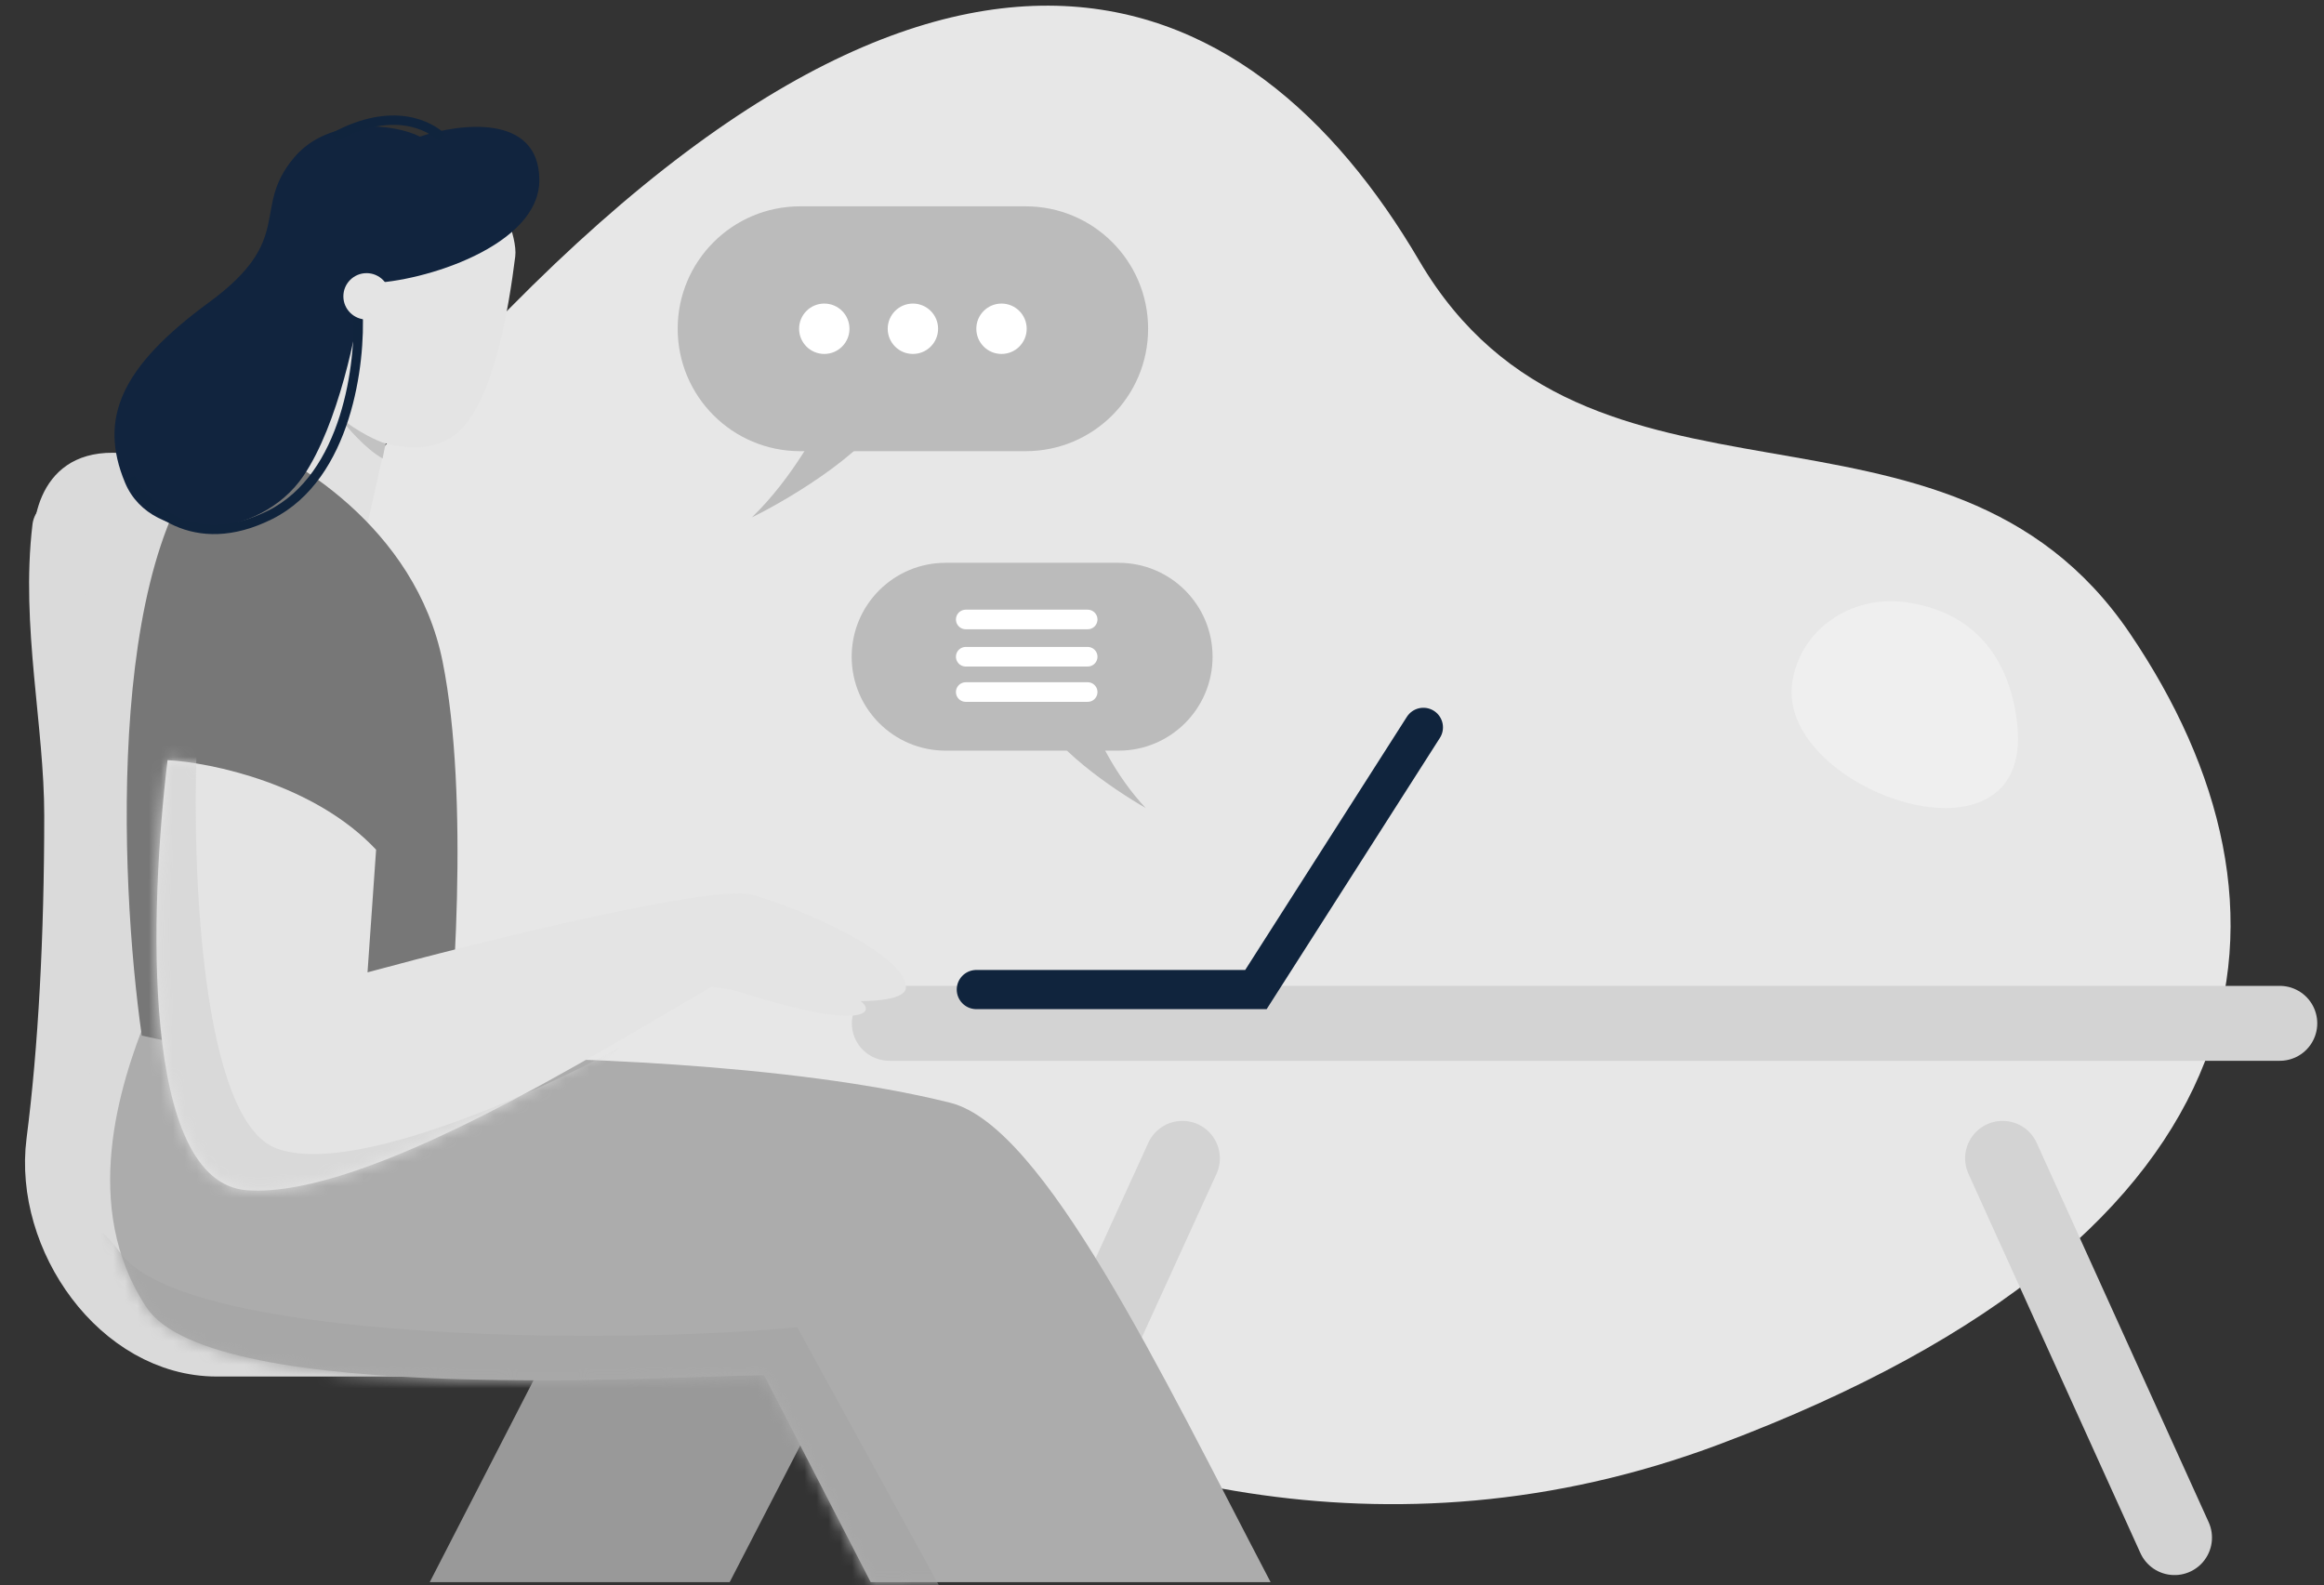 <svg width="195" height="133" viewBox="0 0 195 133" fill="none" xmlns="http://www.w3.org/2000/svg">
<rect x="0" y="0" width="195" height="133" fill="#333333" stroke="none"/>
<path d="M12.265 38.348C4.074 36.428 2.559 42.667 2.826 46.027L5.706 62.826C5.279 71.092 4.426 87.816 4.426 88.584C4.426 89.543 5.546 102.183 5.706 103.783C5.834 105.063 9.172 109.649 10.825 111.782C14.345 92.85 21.416 54.762 21.544 53.866C21.704 52.746 22.504 40.747 12.265 38.348Z" fill="#DADADA"/>
<path d="M34.707 34.549C6.845 66.323 25.136 87.695 45.49 98.497C55.083 103.587 64.701 108.961 74.105 114.391C90.451 123.829 116.194 131.728 144.258 121.188C191.524 103.438 194.175 75.967 178.714 53.145C163.253 30.323 133.215 45.96 119.079 21.87C104.943 -2.219 78.439 -15.321 34.707 34.549Z" fill="#E7E7E7"/>
<path d="M74.619 85.863H191.291" stroke="#D3D3D3" stroke-width="6.286" stroke-linecap="round"/>
<path d="M99.212 97.191L85.533 127.157" stroke="#D3D3D3" stroke-width="6.286" stroke-linecap="round"/>
<path d="M168.03 97.191L182.458 129.014" stroke="#D3D3D3" stroke-width="6.286" stroke-linecap="round"/>
<path d="M34.36 113.141H18.186C9.975 113.141 3.52 103.954 4.567 95.809C5.569 88.017 6.069 78.606 6.069 68.41C6.069 60.691 4.099 52.389 5.066 44.277" stroke="#DADADA" stroke-width="4.715" stroke-linecap="round"/>
<path d="M36.059 132.749L46.41 112.617L62.846 109.82L70.539 114.715L61.226 132.749H36.059Z" fill="#999999"/>
<path d="M12.296 109.7C6.715 101.297 10.062 90.991 12.296 85.406L37.426 88.757C45.943 88.617 66.327 89.176 79.73 92.527C87.614 94.498 97.399 115.159 106.613 132.751H73.057L64.114 115.395C57.398 115.395 17.876 118.102 12.296 109.7Z" fill="#ACACAC"/>
<path d="M70.431 85.208C67.508 85.021 62.01 83.264 59.626 82.409L61.336 80.699C63.642 81.425 68.69 82.954 70.431 83.264C72.608 83.653 74.085 85.441 70.431 85.208Z" fill="#E4E4E4"/>
<path d="M19.003 37.659L23.626 25.854L32.954 34.522L30.56 45.171C28.117 41.539 21.837 38.649 19.003 37.659Z" fill="#E1E1E1"/>
<path d="M37.812 36.735C41.38 34.573 42.719 25.584 43.232 21.522C43.443 19.85 41.863 16.318 41.022 15.367C36.032 9.722 30.752 13.947 27.81 15.367C25.456 16.503 23.821 23.753 23.113 27.071L27.091 34.549C29.178 36.179 34.243 38.898 37.812 36.735Z" fill="#E4E4E4"/>
<path d="M19.423 36.398C8.759 44.302 10.014 73.772 11.896 86.892L37.142 92.38C38.083 84.801 39.4 66.82 37.142 55.529C34.884 44.239 24.388 38.071 19.423 36.398Z" fill="#777777"/>
<path d="M31.558 71.293C26.37 65.776 17.732 63.985 14.06 63.779C12.559 76.197 11.765 99.233 20.735 99.868C30.837 100.584 50.461 88.091 59.734 82.784C65.22 83.708 76.156 85.002 76.013 82.784C75.834 80.011 67.244 76.211 63.093 75.079C59.773 74.174 40.206 79.039 30.837 81.585L31.558 71.293Z" fill="#E4E4E4"/>
<path d="M45.255 15.07C45.304 20.644 35.434 23.669 31.054 23.751L30.387 24.384C29.965 27.759 28.39 35.593 25.465 39.924C21.808 45.339 12.737 45.901 10.487 40.487C8.237 35.072 10.2 30.749 17.534 25.372C24.867 19.994 21.017 17.549 24.683 13.211C27.617 9.74 33.134 10.385 35.233 11.465C38.553 10.345 45.206 9.497 45.255 15.07Z" fill="#11243E"/>
<path d="M28.445 34.969C30.06 36.281 31.688 37.011 32.35 37.221L32.103 38.469C30.691 37.687 29.076 35.81 28.445 34.969Z" fill="#C2C2C2"/>
<path d="M37.066 11.515C36.082 10.6 33.019 8.809 28.023 11.514" stroke="#10243D" stroke-width="0.786"/>
<path d="M30.033 26.043C30.276 30.412 29.143 39.96 22.67 43.197C16.197 46.433 12.151 42.496 10.938 40.122" stroke="#10243D" stroke-width="0.786"/>
<path d="M30.757 26.809C31.832 26.809 32.703 25.938 32.703 24.864C32.703 23.789 31.832 22.918 30.757 22.918C29.683 22.918 28.811 23.789 28.811 24.864C28.811 25.938 29.683 26.809 30.757 26.809Z" fill="#E4E4E4"/>
<path d="M81.921 83.029H105.381L119.432 61.029" stroke="#10243D" stroke-width="3.287" stroke-linecap="round"/>
<mask id="mask0_17_17907" style="mask-type:alpha" maskUnits="userSpaceOnUse" x="9" y="85" width="98" height="48">
<path d="M12.296 109.759C6.715 101.336 10.062 91.004 12.296 85.406L37.426 88.765C45.943 88.625 66.327 89.185 79.73 92.544C87.614 94.52 96.885 114.699 106.099 132.333L73.072 132.81L64.114 115.468C57.398 115.468 17.876 118.181 12.296 109.759Z" fill="#A7A7A7"/>
</mask>
<g mask="url(#mask0_17_17907)">
<path d="M66.897 111.367L81.139 137.312H73.41L62.149 118.322L16.993 122.739L7.498 114.348C6.431 108.938 4.672 97.853 10.148 105.184C15.624 112.515 50.961 112.876 66.897 111.367Z" fill="#A7A7A7"/>
</g>
<mask id="mask1_17_17907" style="mask-type:alpha" maskUnits="userSpaceOnUse" x="13" y="63" width="64" height="37">
<path d="M31.558 71.293C26.37 65.776 17.732 63.985 14.06 63.779C12.559 76.197 11.765 99.233 20.735 99.868C30.837 100.584 50.461 88.091 59.734 82.784C65.22 83.708 76.156 85.002 76.013 82.784C75.834 80.011 67.244 76.211 63.093 75.079C59.773 74.174 40.206 79.039 30.837 81.585L31.558 71.293Z" fill="#E4E4E4"/>
</mask>
<g mask="url(#mask1_17_17907)">
<path d="M23.154 96.339C16.916 93.927 16.119 73.017 16.5 62.864L10.99 59.953C9.431 68.166 6.291 84.841 6.208 85.839C6.125 86.837 11.579 98.037 14.317 103.513C17.817 103.444 25.067 103.201 26.065 102.785C27.063 102.369 39.51 97.136 45.609 94.572L51.951 87.919C44.951 91.731 29.391 98.751 23.154 96.339Z" fill="#D9D9D9"/>
</g>
<path d="M93.863 47.223H79.341C74.989 47.223 71.461 50.751 71.461 55.103C71.461 59.455 74.989 62.983 79.341 62.983H93.863C98.215 62.983 101.743 59.455 101.743 55.103C101.743 50.751 98.215 47.223 93.863 47.223Z" fill="#BBBBBB"/>
<path d="M96.134 67.797C93.575 65.099 91.958 61.606 91.47 60.198C89.704 58.844 86.372 56.849 87.171 59.693C87.971 62.537 93.48 66.28 96.134 67.797Z" fill="#BBBBBB"/>
<path d="M86.063 17.312H67.135C61.462 17.312 56.863 21.911 56.863 27.584C56.863 33.257 61.462 37.856 67.135 37.856H86.063C91.736 37.856 96.335 33.257 96.335 27.584C96.335 21.911 91.736 17.312 86.063 17.312Z" fill="#BBBBBB"/>
<path d="M63.085 43.413C66.537 40.087 68.968 35.505 69.753 33.63C72.062 32.04 76.342 29.815 74.982 33.63C73.622 37.445 66.484 41.742 63.085 43.413Z" fill="#BBBBBB"/>
<path d="M69.163 29.698C70.331 29.698 71.277 28.752 71.277 27.584C71.277 26.417 70.331 25.471 69.163 25.471C67.996 25.471 67.05 26.417 67.05 27.584C67.05 28.752 67.996 29.698 69.163 29.698Z" fill="white"/>
<path d="M76.599 29.698C77.766 29.698 78.713 28.752 78.713 27.584C78.713 26.417 77.766 25.471 76.599 25.471C75.432 25.471 74.485 26.417 74.485 27.584C74.485 28.752 75.432 29.698 76.599 29.698Z" fill="white"/>
<path d="M84.034 29.698C85.201 29.698 86.147 28.752 86.147 27.584C86.147 26.417 85.201 25.471 84.034 25.471C82.866 25.471 81.92 26.417 81.92 27.584C81.92 28.752 82.866 29.698 84.034 29.698Z" fill="white"/>
<path d="M81.032 51.977H91.264" stroke="white" stroke-width="1.644" stroke-linecap="round"/>
<path d="M81.032 55.103H91.264" stroke="white" stroke-width="1.644" stroke-linecap="round"/>
<path d="M81.032 58.066H91.264" stroke="white" stroke-width="1.644" stroke-linecap="round"/>
<path d="M169.217 60.38C168.287 53.557 164.048 51.072 159.837 50.522C155.325 49.933 151.038 52.782 150.382 57.285C149.056 66.392 171.074 73.997 169.217 60.38Z" fill="#EFEFEF"/>
</svg>
